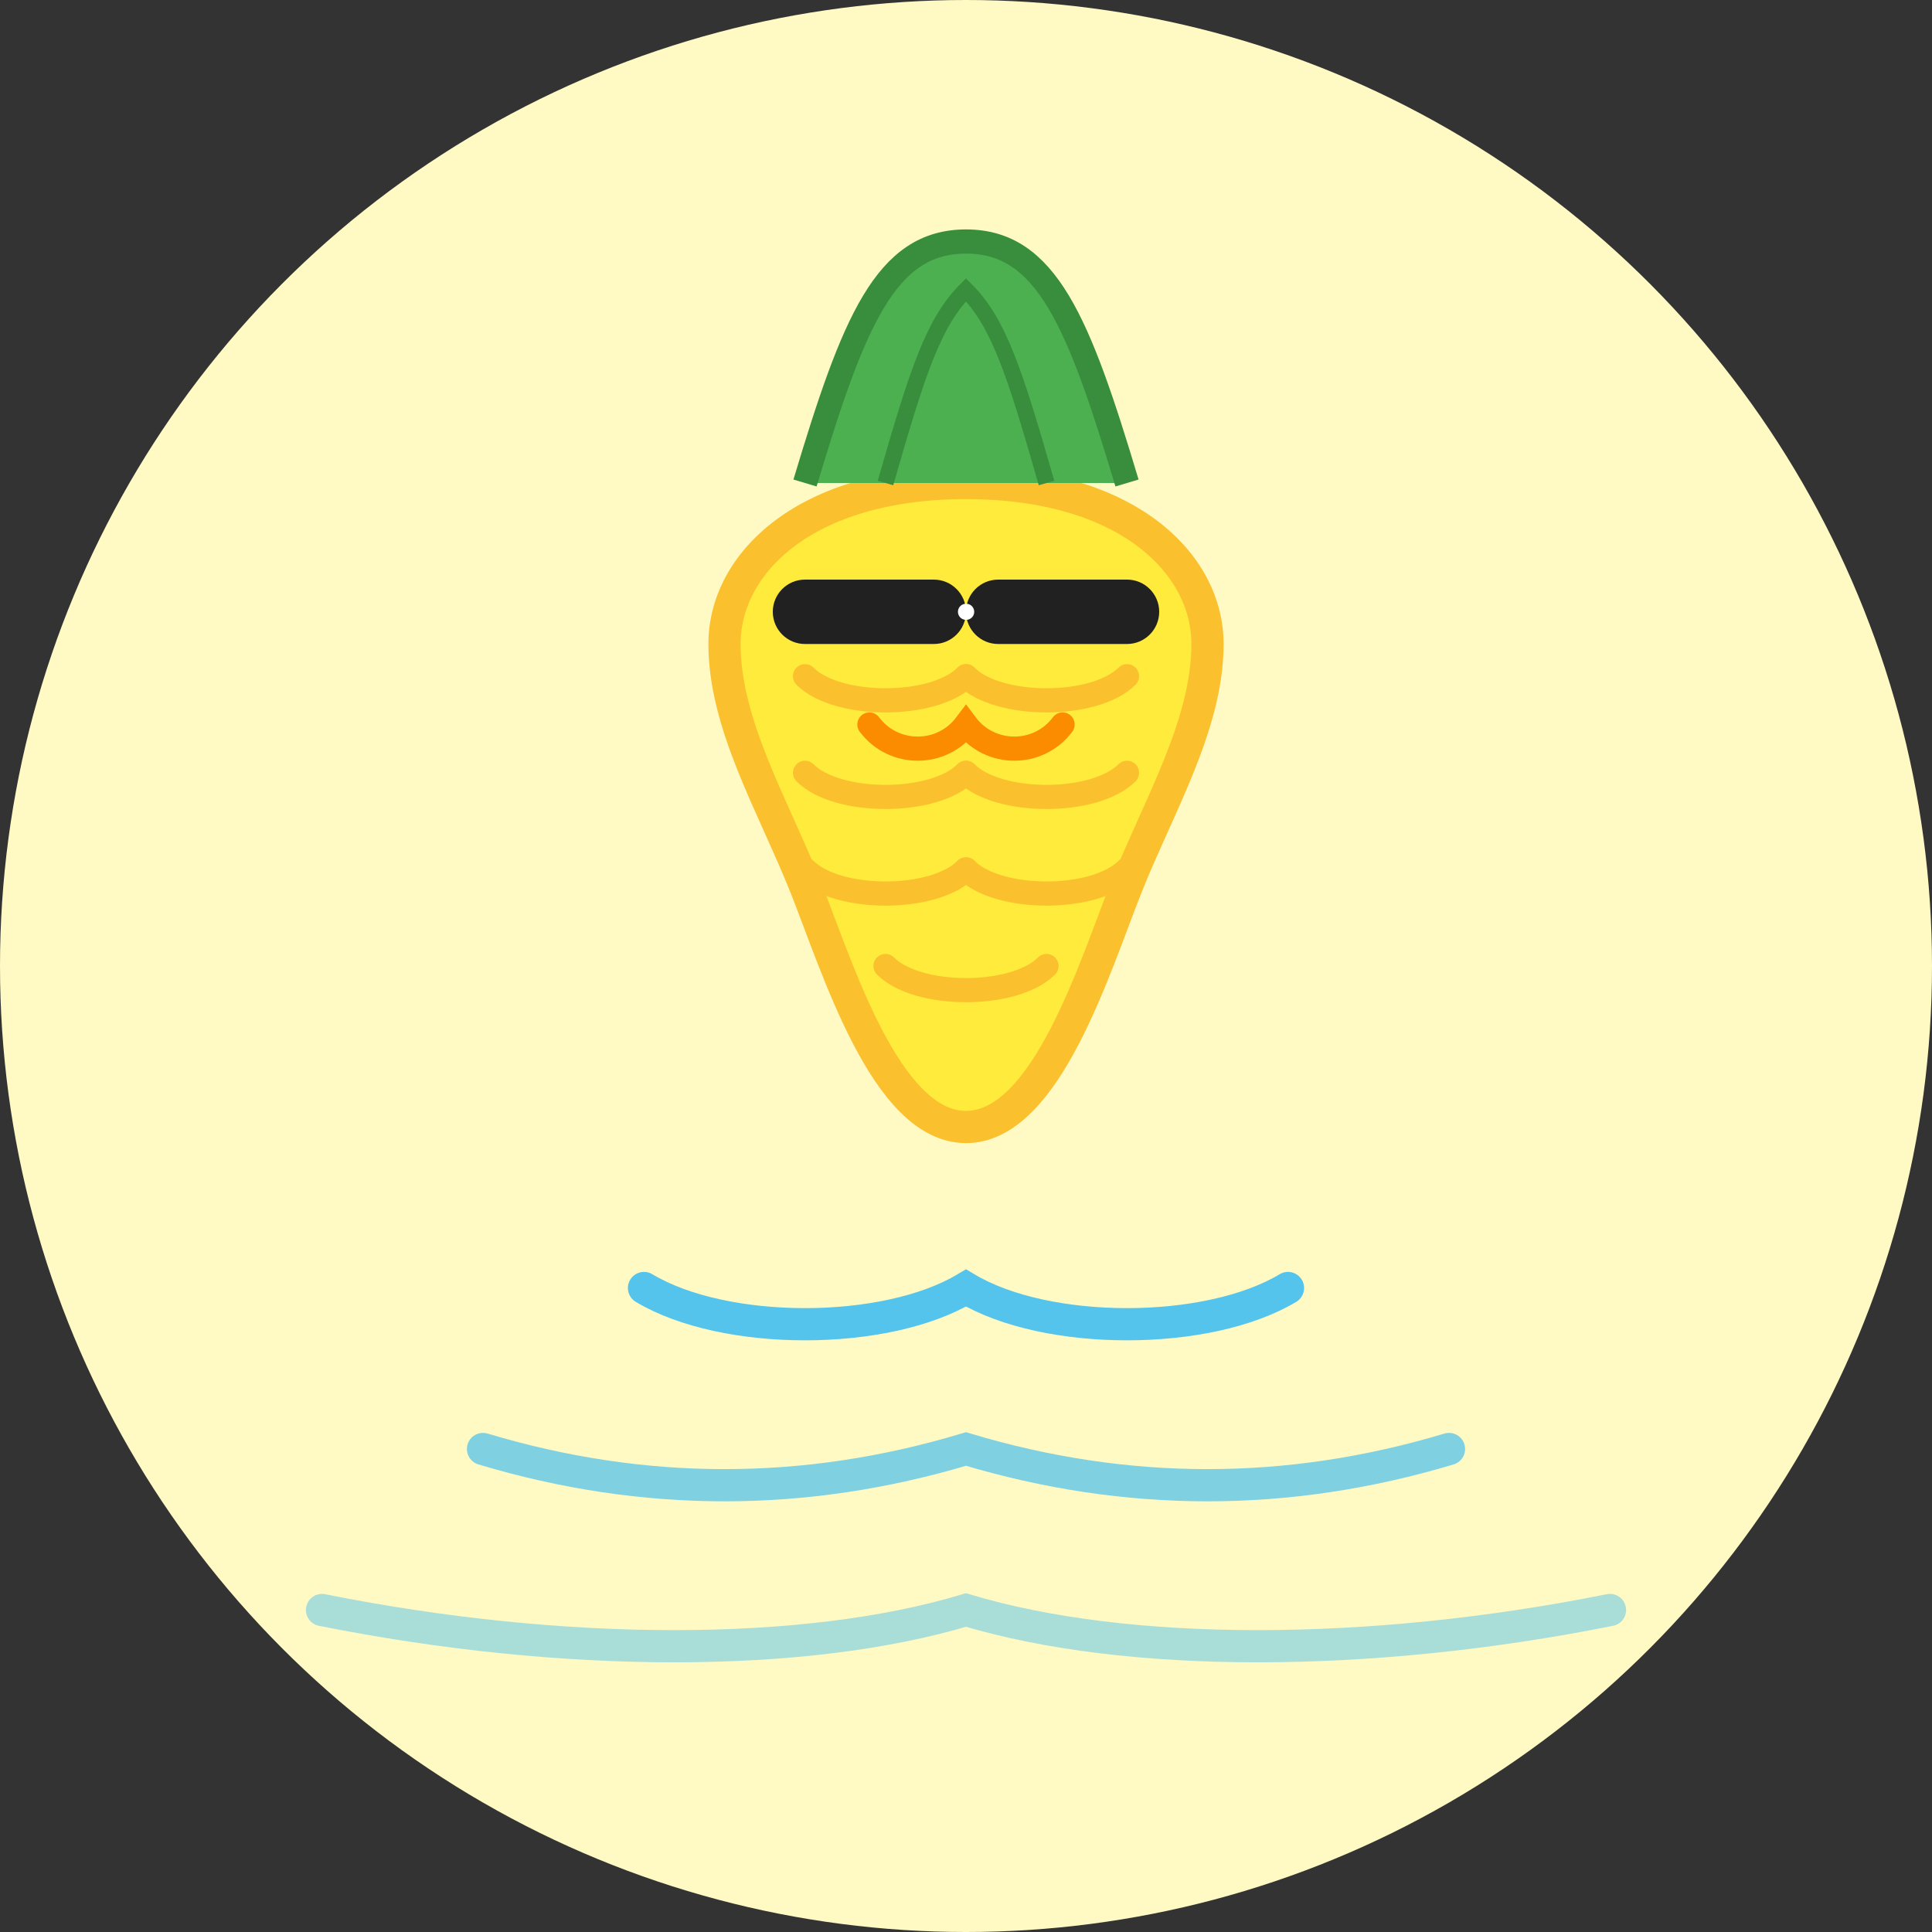 <?xml version="1.0" encoding="UTF-8"?>
<svg width="120" height="120" viewBox="0 0 120 120" fill="none" xmlns="http://www.w3.org/2000/svg">
  <rect x="0" y="0" width="120" height="120" fill="#333333" stroke="none"/>
  <!-- Background circle -->
  <circle cx="60" cy="60" r="60" fill="#FFF9C4" />
  
  <!-- Pineapple body -->
  <path d="M60 30C50 30 45 35 45 40C45 45 48 50 50 55C52 60 55 70 60 70C65 70 68 60 70 55C72 50 75 45 75 40C75 35 70 30 60 30Z" fill="#FFEB3B" stroke="#FBC02D" stroke-width="2" />
  
  <!-- Pineapple pattern -->
  <path d="M50 42C52 44 58 44 60 42" stroke="#FBC02D" stroke-width="1.5" stroke-linecap="round" />
  <path d="M60 42C62 44 68 44 70 42" stroke="#FBC02D" stroke-width="1.5" stroke-linecap="round" />
  <path d="M50 48C52 50 58 50 60 48" stroke="#FBC02D" stroke-width="1.5" stroke-linecap="round" />
  <path d="M60 48C62 50 68 50 70 48" stroke="#FBC02D" stroke-width="1.5" stroke-linecap="round" />
  <path d="M50 54C52 56 58 56 60 54" stroke="#FBC02D" stroke-width="1.5" stroke-linecap="round" />
  <path d="M60 54C62 56 68 56 70 54" stroke="#FBC02D" stroke-width="1.5" stroke-linecap="round" />
  <path d="M55 60C57 62 63 62 65 60" stroke="#FBC02D" stroke-width="1.5" stroke-linecap="round" />
  
  <!-- Pineapple crown -->
  <path d="M50 30C53 20 55 15 60 15C65 15 67 20 70 30" fill="#4CAF50" />
  <path d="M50 30C53 20 55 15 60 15C65 15 67 20 70 30" stroke="#388E3C" stroke-width="1.5" />
  <path d="M55 30C57 23 58 20 60 18C62 20 63 23 65 30" fill="#4CAF50" stroke="#388E3C" stroke-width="1" />
  
  <!-- Sunglasses -->
  <path d="M48 38C48 36.895 48.895 36 50 36H58C59.105 36 60 36.895 60 38V38C60 39.105 59.105 40 58 40H50C48.895 40 48 39.105 48 38V38Z" fill="#212121" />
  <path d="M60 38C60 36.895 60.895 36 62 36H70C71.105 36 72 36.895 72 38V38C72 39.105 71.105 40 70 40H62C60.895 40 60 39.105 60 38V38Z" fill="#212121" />
  <path d="M60 38H60.01" stroke="white" stroke-linecap="round" />
  
  <!-- Smile -->
  <path d="M54 45C55.5 47 58.5 47 60 45C61.5 47 64.5 47 66 45" stroke="#FB8C00" stroke-width="1.5" stroke-linecap="round" />
  
  <!-- Animation waves -->
  <path d="M40 80C45 83 55 83 60 80C65 83 75 83 80 80" stroke="#29B6F6" stroke-width="2" stroke-linecap="round" opacity="0.8">
    <animate attributeName="d" values="M40 80C45 83 55 83 60 80C65 83 75 83 80 80;M40 81C45 78 55 78 60 81C65 78 75 78 80 81;M40 80C45 83 55 83 60 80C65 83 75 83 80 80" dur="3s" repeatCount="indefinite" />
  </path>
  <path d="M30 90C40 93 50 93 60 90C70 93 80 93 90 90" stroke="#29B6F6" stroke-width="2" stroke-linecap="round" opacity="0.6">
    <animate attributeName="d" values="M30 90C40 93 50 93 60 90C70 93 80 93 90 90;M30 91C40 88 50 88 60 91C70 88 80 88 90 91;M30 90C40 93 50 93 60 90C70 93 80 93 90 90" dur="3s" repeatCount="indefinite" begin="0.5s" />
  </path>
  <path d="M20 100C35 103 50 103 60 100C70 103 85 103 100 100" stroke="#29B6F6" stroke-width="2" stroke-linecap="round" opacity="0.4">
    <animate attributeName="d" values="M20 100C35 103 50 103 60 100C70 103 85 103 100 100;M20 101C35 98 50 98 60 101C70 98 85 98 100 101;M20 100C35 103 50 103 60 100C70 103 85 103 100 100" dur="3s" repeatCount="indefinite" begin="1s" />
  </path>
</svg>
